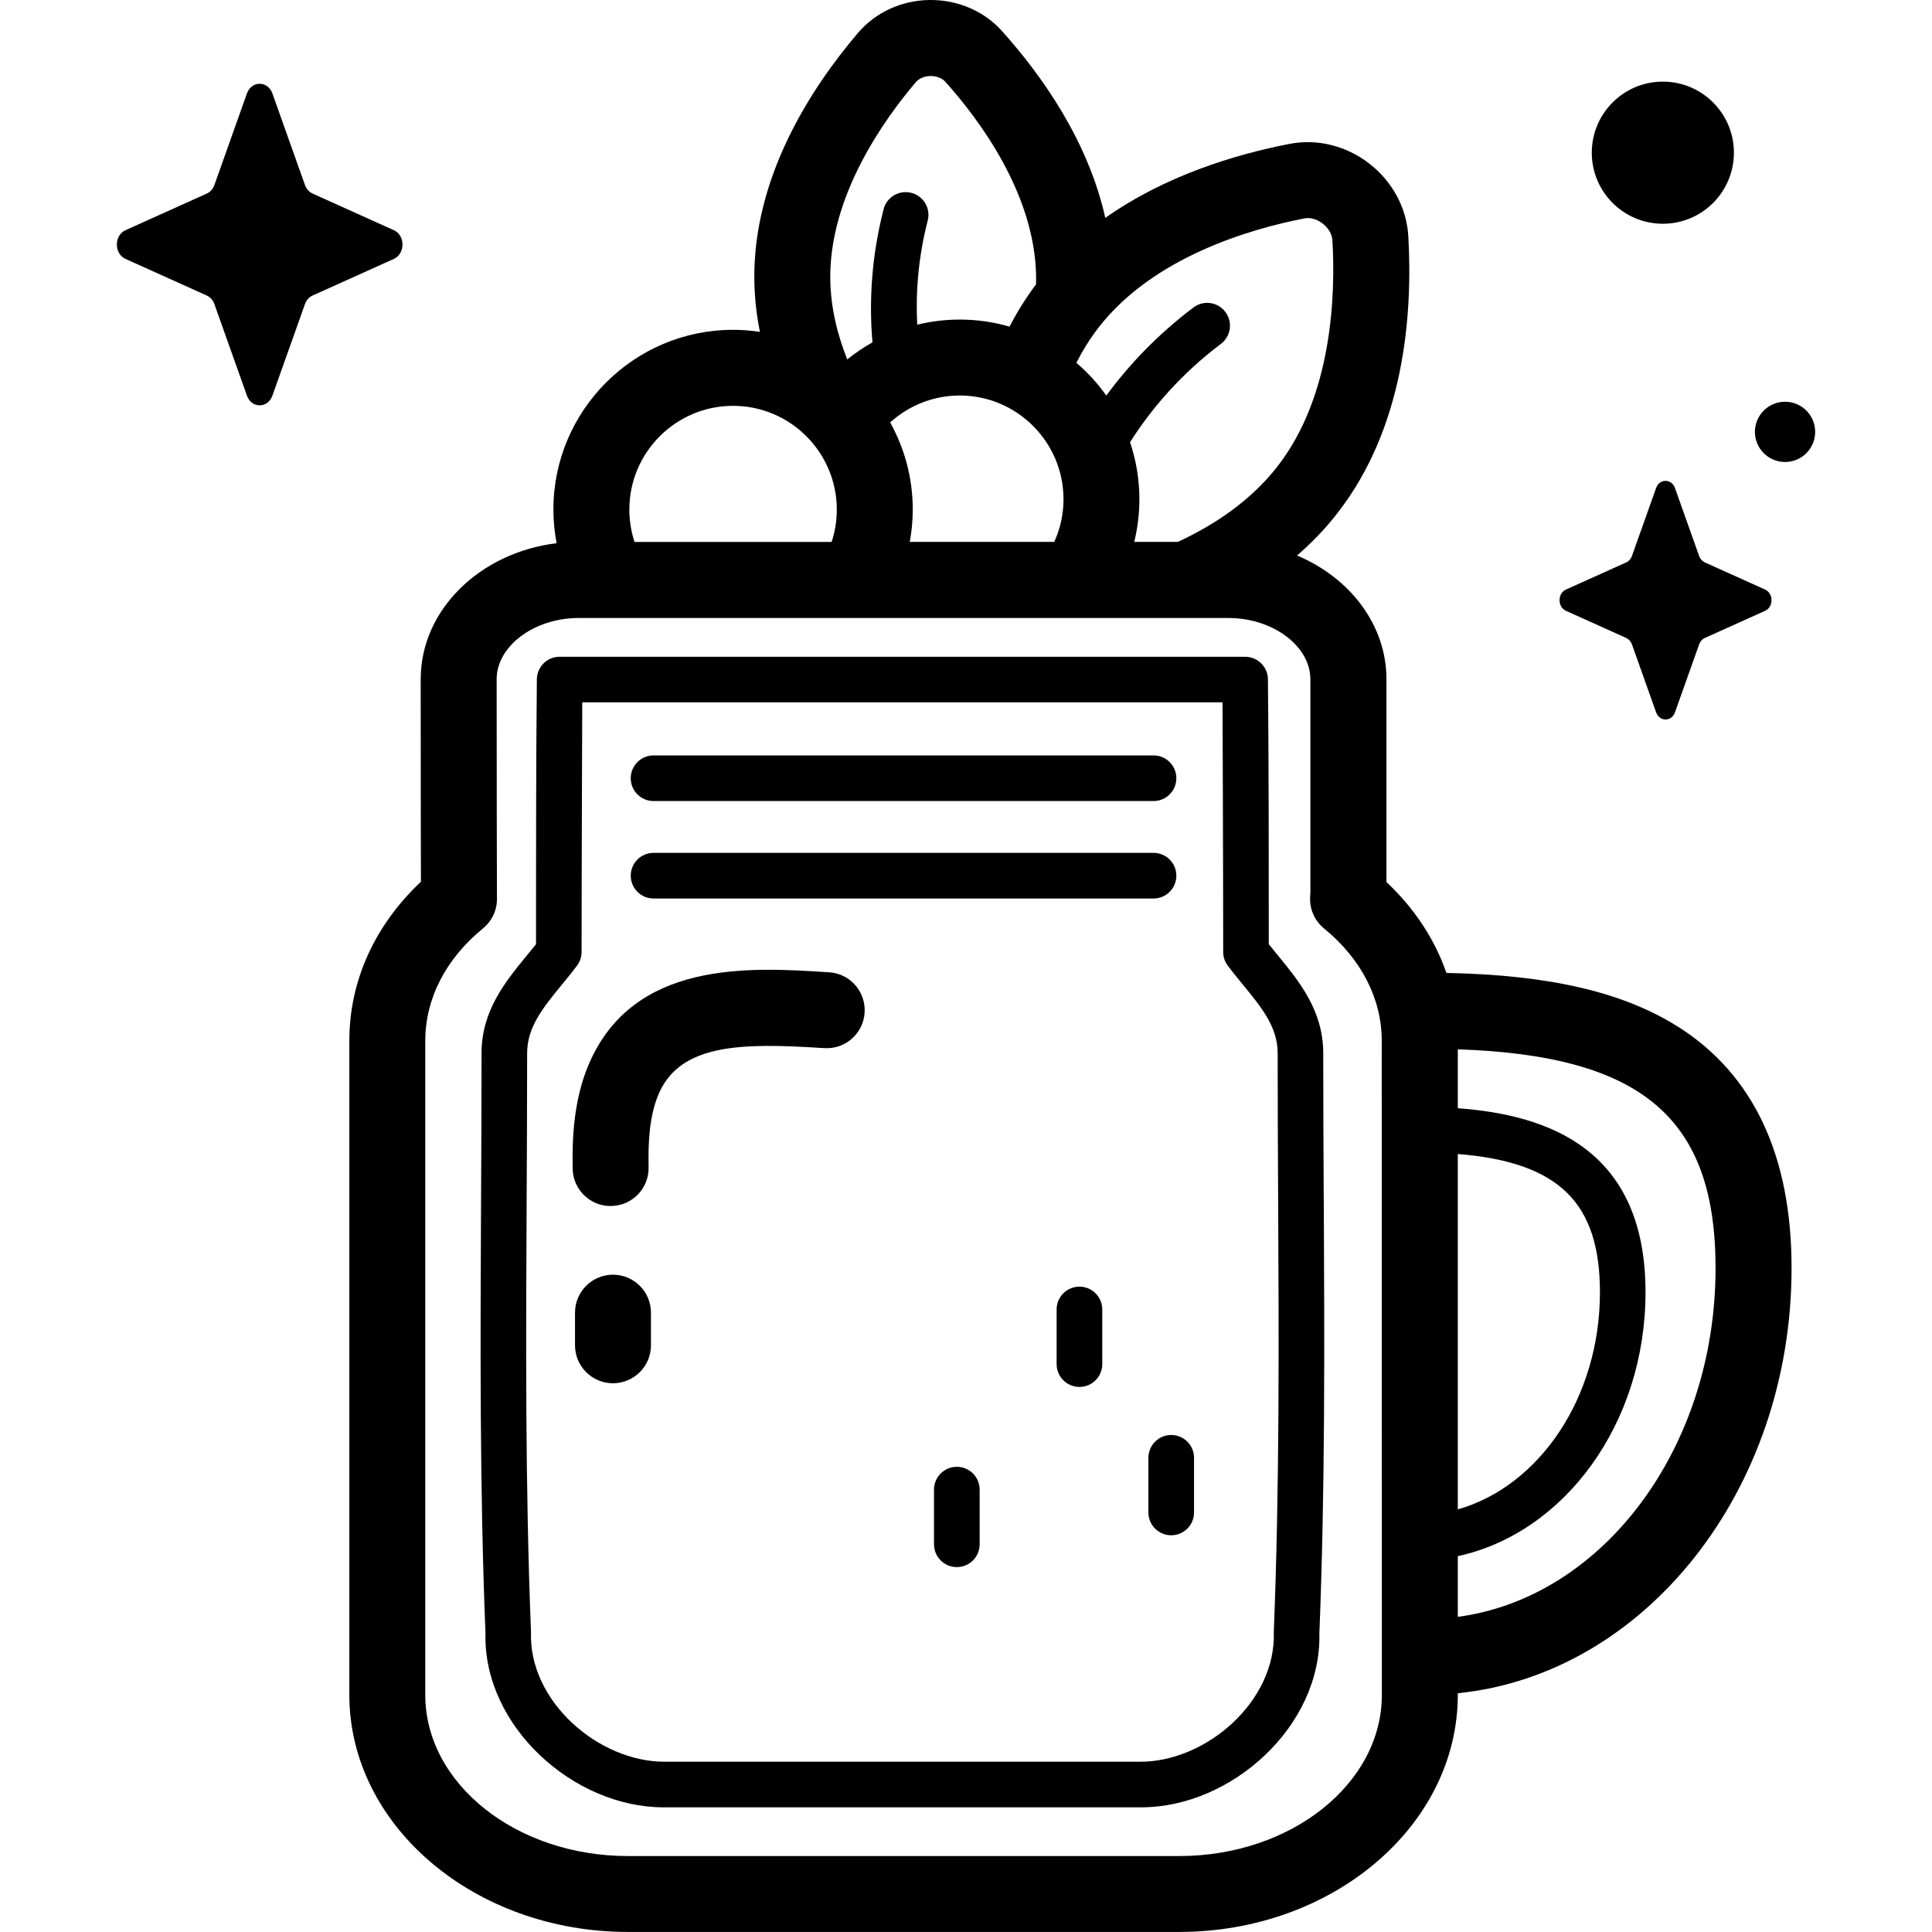 <!-- Generated by IcoMoon.io -->
<svg version="1.1" xmlns="http://www.w3.org/2000/svg" width="32" height="32" viewBox="0 0 32 32">
<title>smoothie</title>
<path d="M4.512 1.548l0.539 1.516c0.023 0.065 0.069 0.116 0.126 0.142l1.347 0.607c0.19 0.086 0.19 0.389 0 0.475l-1.347 0.607c-0.058 0.026-0.103 0.077-0.126 0.142l-0.539 1.516c-0.076 0.214-0.346 0.214-0.422 0l-0.539-1.516c-0.023-0.065-0.069-0.116-0.126-0.142l-1.347-0.607c-0.19-0.086-0.19-0.389 0-0.475l1.347-0.607c0.058-0.026 0.103-0.077 0.126-0.142l0.539-1.516c0.076-0.214 0.346-0.214 0.422-0z"></path>
<path d="M28.719 2.529c0 0.65-0.527 1.177-1.177 1.177s-1.177-0.527-1.177-1.177c0-0.65 0.527-1.177 1.177-1.177s1.177 0.527 1.177 1.177z"></path>
<path d="M30.065 7.153c0 0.275-0.223 0.499-0.499 0.499s-0.499-0.223-0.499-0.499c0-0.275 0.223-0.499 0.499-0.499s0.499 0.223 0.499 0.499z"></path>
<path d="M27.743 8.084l0.4 1.125c0.017 0.048 0.051 0.086 0.094 0.106l0.999 0.45c0.141 0.064 0.141 0.288 0 0.352l-0.999 0.45c-0.043 0.019-0.077 0.057-0.094 0.106l-0.4 1.125c-0.056 0.159-0.256 0.159-0.313 0l-0.4-1.125c-0.017-0.048-0.051-0.086-0.094-0.106l-0.999-0.45c-0.141-0.064-0.141-0.288 0-0.352l0.999-0.45c0.043-0.019 0.077-0.057 0.094-0.106l0.4-1.125c0.056-0.159 0.256-0.159 0.313 0z"></path>
<path d="M27.793 17.006c-0.906-0.573-2.131-0.859-3.836-0.891-0.192-0.556-0.528-1.068-0.993-1.506v-3.359c0-0.901-0.605-1.681-1.481-2.049 0.241-0.208 0.468-0.442 0.671-0.704 1.105-1.422 1.247-3.278 1.172-4.586-0.027-0.465-0.262-0.903-0.644-1.2s-0.865-0.417-1.322-0.328c-0.912 0.177-2.065 0.529-3.053 1.226-0.284-1.278-1.051-2.359-1.712-3.096-0.294-0.327-0.722-0.513-1.177-0.513-0.007 0-0.015 0-0.022 0-0.464 0.006-0.896 0.205-1.185 0.545-0.796 0.935-1.739 2.405-1.717 4.096 0.004 0.293 0.037 0.579 0.093 0.856-0.145-0.022-0.294-0.034-0.445-0.034-1.641 0-2.976 1.335-2.976 2.976 0 0.191 0.019 0.377 0.053 0.558-1.27 0.155-2.251 1.105-2.251 2.252 0.001 2.055 0.002 2.955 0.004 3.355-0.767 0.722-1.186 1.646-1.186 2.633v10.834c0 2.166 2.070 3.928 4.614 3.928h9.132c2.544 0 4.614-1.762 4.614-3.928v-0.026c3.092-0.311 5.528-3.351 5.528-7.043 0-1.862-0.633-3.207-1.881-3.997zM21.6 3.618c0.020-0.004 0.040-0.006 0.060-0.006 0.084 0 0.172 0.032 0.249 0.092 0.096 0.075 0.154 0.176 0.16 0.279 0.052 0.894 0.002 2.569-0.909 3.741-0.44 0.566-1.037 0.967-1.65 1.251h-0.723c0.055-0.227 0.085-0.463 0.085-0.706 0-0.33-0.055-0.648-0.155-0.945 0.358-0.562 0.844-1.13 1.505-1.628 0.166-0.126 0.2-0.362 0.074-0.529s-0.362-0.2-0.529-0.074c-0.601 0.454-1.072 0.954-1.443 1.459-0.142-0.201-0.309-0.383-0.496-0.543 0.104-0.204 0.226-0.401 0.369-0.586 0.911-1.172 2.522-1.633 3.401-1.804zM14.744 6.997c0.305-0.277 0.709-0.446 1.153-0.446 0.947 0 1.718 0.771 1.718 1.718 0 0.252-0.055 0.491-0.153 0.706h-2.393c0.032-0.174 0.049-0.353 0.049-0.536 0-0.523-0.136-1.014-0.374-1.442zM15.169 1.361c0.053-0.063 0.144-0.101 0.243-0.102h0.005c0.097 0 0.187 0.036 0.241 0.096 0.554 0.617 1.485 1.855 1.503 3.225 0.001 0.044-0.001 0.088-0.002 0.131-0.168 0.224-0.313 0.458-0.438 0.699-0.262-0.076-0.539-0.117-0.825-0.117-0.242 0-0.478 0.030-0.704 0.085-0.027-0.53 0.016-1.11 0.174-1.725 0.052-0.202-0.070-0.408-0.272-0.459s-0.408 0.070-0.459 0.272c-0.204 0.799-0.242 1.541-0.184 2.204-0.147 0.083-0.287 0.178-0.418 0.283-0.166-0.416-0.275-0.864-0.281-1.328-0.018-1.369 0.88-2.633 1.417-3.264zM12.142 6.722c0.947 0 1.718 0.771 1.718 1.718 0 0.187-0.030 0.367-0.086 0.536h-3.264c-0.056-0.169-0.086-0.349-0.086-0.536-0-0.947 0.77-1.718 1.718-1.718zM22.888 28.072c0 1.472-1.505 2.67-3.356 2.67h-9.132c-1.85 0-3.356-1.198-3.356-2.67v-10.834c0-0.697 0.34-1.358 0.956-1.861 0.152-0.124 0.237-0.312 0.231-0.507-0.002-0.144-0.004-2.237-0.005-3.619 0-0.55 0.621-1.015 1.357-1.015h10.764c0.736 0 1.357 0.465 1.357 1.015v3.528c0 0.016-0.001 0.035-0.003 0.061-0.017 0.206 0.069 0.407 0.229 0.538 0.616 0.503 0.956 1.164 0.956 1.861zM24.146 19.114c1.681 0.135 2.354 0.812 2.354 2.29 0 1.747-1.006 3.213-2.354 3.596zM24.146 26.779v-1.004c1.767-0.384 3.109-2.197 3.109-4.372 0-2.375-1.616-2.938-3.109-3.047v-0.976c3.060 0.103 4.269 1.146 4.269 3.623 0 2.99-1.872 5.459-4.269 5.777z"></path>
<path d="M19.106 13.268h-8.281c-0.209 0-0.378-0.169-0.378-0.378s0.169-0.378 0.378-0.378h8.281c0.209 0 0.378 0.169 0.378 0.378s-0.169 0.378-0.378 0.378z"></path>
<path d="M19.106 14.882h-8.281c-0.209 0-0.378-0.169-0.378-0.378s0.169-0.378 0.378-0.378h8.281c0.209 0 0.378 0.169 0.378 0.378s-0.169 0.378-0.378 0.378z"></path>
<path d="M10.153 22.911c-0.348 0-0.629-0.282-0.629-0.629v-0.54c0-0.348 0.282-0.629 0.629-0.629s0.629 0.282 0.629 0.629v0.54c0 0.348-0.282 0.629-0.629 0.629z"></path>
<path d="M10.114 19.976c-0.342 0-0.623-0.274-0.629-0.618-0.009-0.498 0.014-1.146 0.273-1.744 0.742-1.714 2.665-1.593 3.938-1.512l0.037 0.002c0.347 0.022 0.61 0.321 0.588 0.668s-0.321 0.611-0.668 0.588l-0.037-0.002c-1.31-0.083-2.342-0.079-2.704 0.756-0.162 0.374-0.177 0.827-0.169 1.221 0.006 0.348-0.27 0.634-0.618 0.64-0.004 0-0.008 0-0.012 0z"></path>
<path d="M15.848 25.956c-0.209 0-0.378-0.169-0.378-0.378v-0.905c0-0.209 0.169-0.378 0.378-0.378s0.378 0.169 0.378 0.378v0.905c-0 0.209-0.169 0.378-0.378 0.378z"></path>
<path d="M17.879 22.972c-0.209 0-0.378-0.169-0.378-0.378v-0.905c0-0.209 0.169-0.378 0.378-0.378s0.378 0.169 0.378 0.378v0.905c0 0.209-0.169 0.378-0.378 0.378z"></path>
<path d="M19.399 25.429c-0.209 0-0.378-0.169-0.378-0.378v-0.905c0-0.209 0.169-0.378 0.378-0.378s0.378 0.169 0.378 0.378v0.905c-0 0.209-0.169 0.378-0.378 0.378z"></path>
<path d="M21.925 19.853c-0.004-0.788-0.008-1.604-0.008-2.41 0-0.702-0.396-1.185-0.745-1.611-0.054-0.066-0.107-0.13-0.157-0.193 0-1.413-0-2.997-0.014-4.387-0.002-0.207-0.17-0.373-0.377-0.374h-11.355c-0.207 0-0.375 0.167-0.377 0.374-0.014 1.39-0.014 2.974-0.014 4.387-0.050 0.063-0.102 0.127-0.157 0.193-0.349 0.426-0.745 0.909-0.745 1.611 0 0.806-0.004 1.622-0.008 2.41-0.012 2.349-0.024 4.778 0.073 7.199-0.039 1.541 1.459 2.881 2.945 2.883h7.922c1.486-0.002 2.984-1.342 2.945-2.883 0.097-2.421 0.084-4.85 0.073-7.199zM18.879 29.18h-7.865c-1.099 0.004-2.262-1.002-2.219-2.151-0.096-2.406-0.084-4.829-0.072-7.172 0.004-0.789 0.008-1.605 0.008-2.414 0-0.432 0.266-0.756 0.574-1.132 0.084-0.102 0.17-0.207 0.252-0.317 0.049-0.065 0.076-0.145 0.076-0.226 0-1.319 0.011-4.135 0.011-4.135h10.605s0.011 2.816 0.011 4.135c0 0.082 0.026 0.161 0.076 0.226 0.082 0.11 0.169 0.215 0.252 0.317 0.308 0.375 0.574 0.7 0.574 1.132 0 0.808 0.004 1.624 0.008 2.414 0.012 2.343 0.024 4.766-0.072 7.172 0.043 1.149-1.12 2.155-2.219 2.151z"></path>
</svg>
